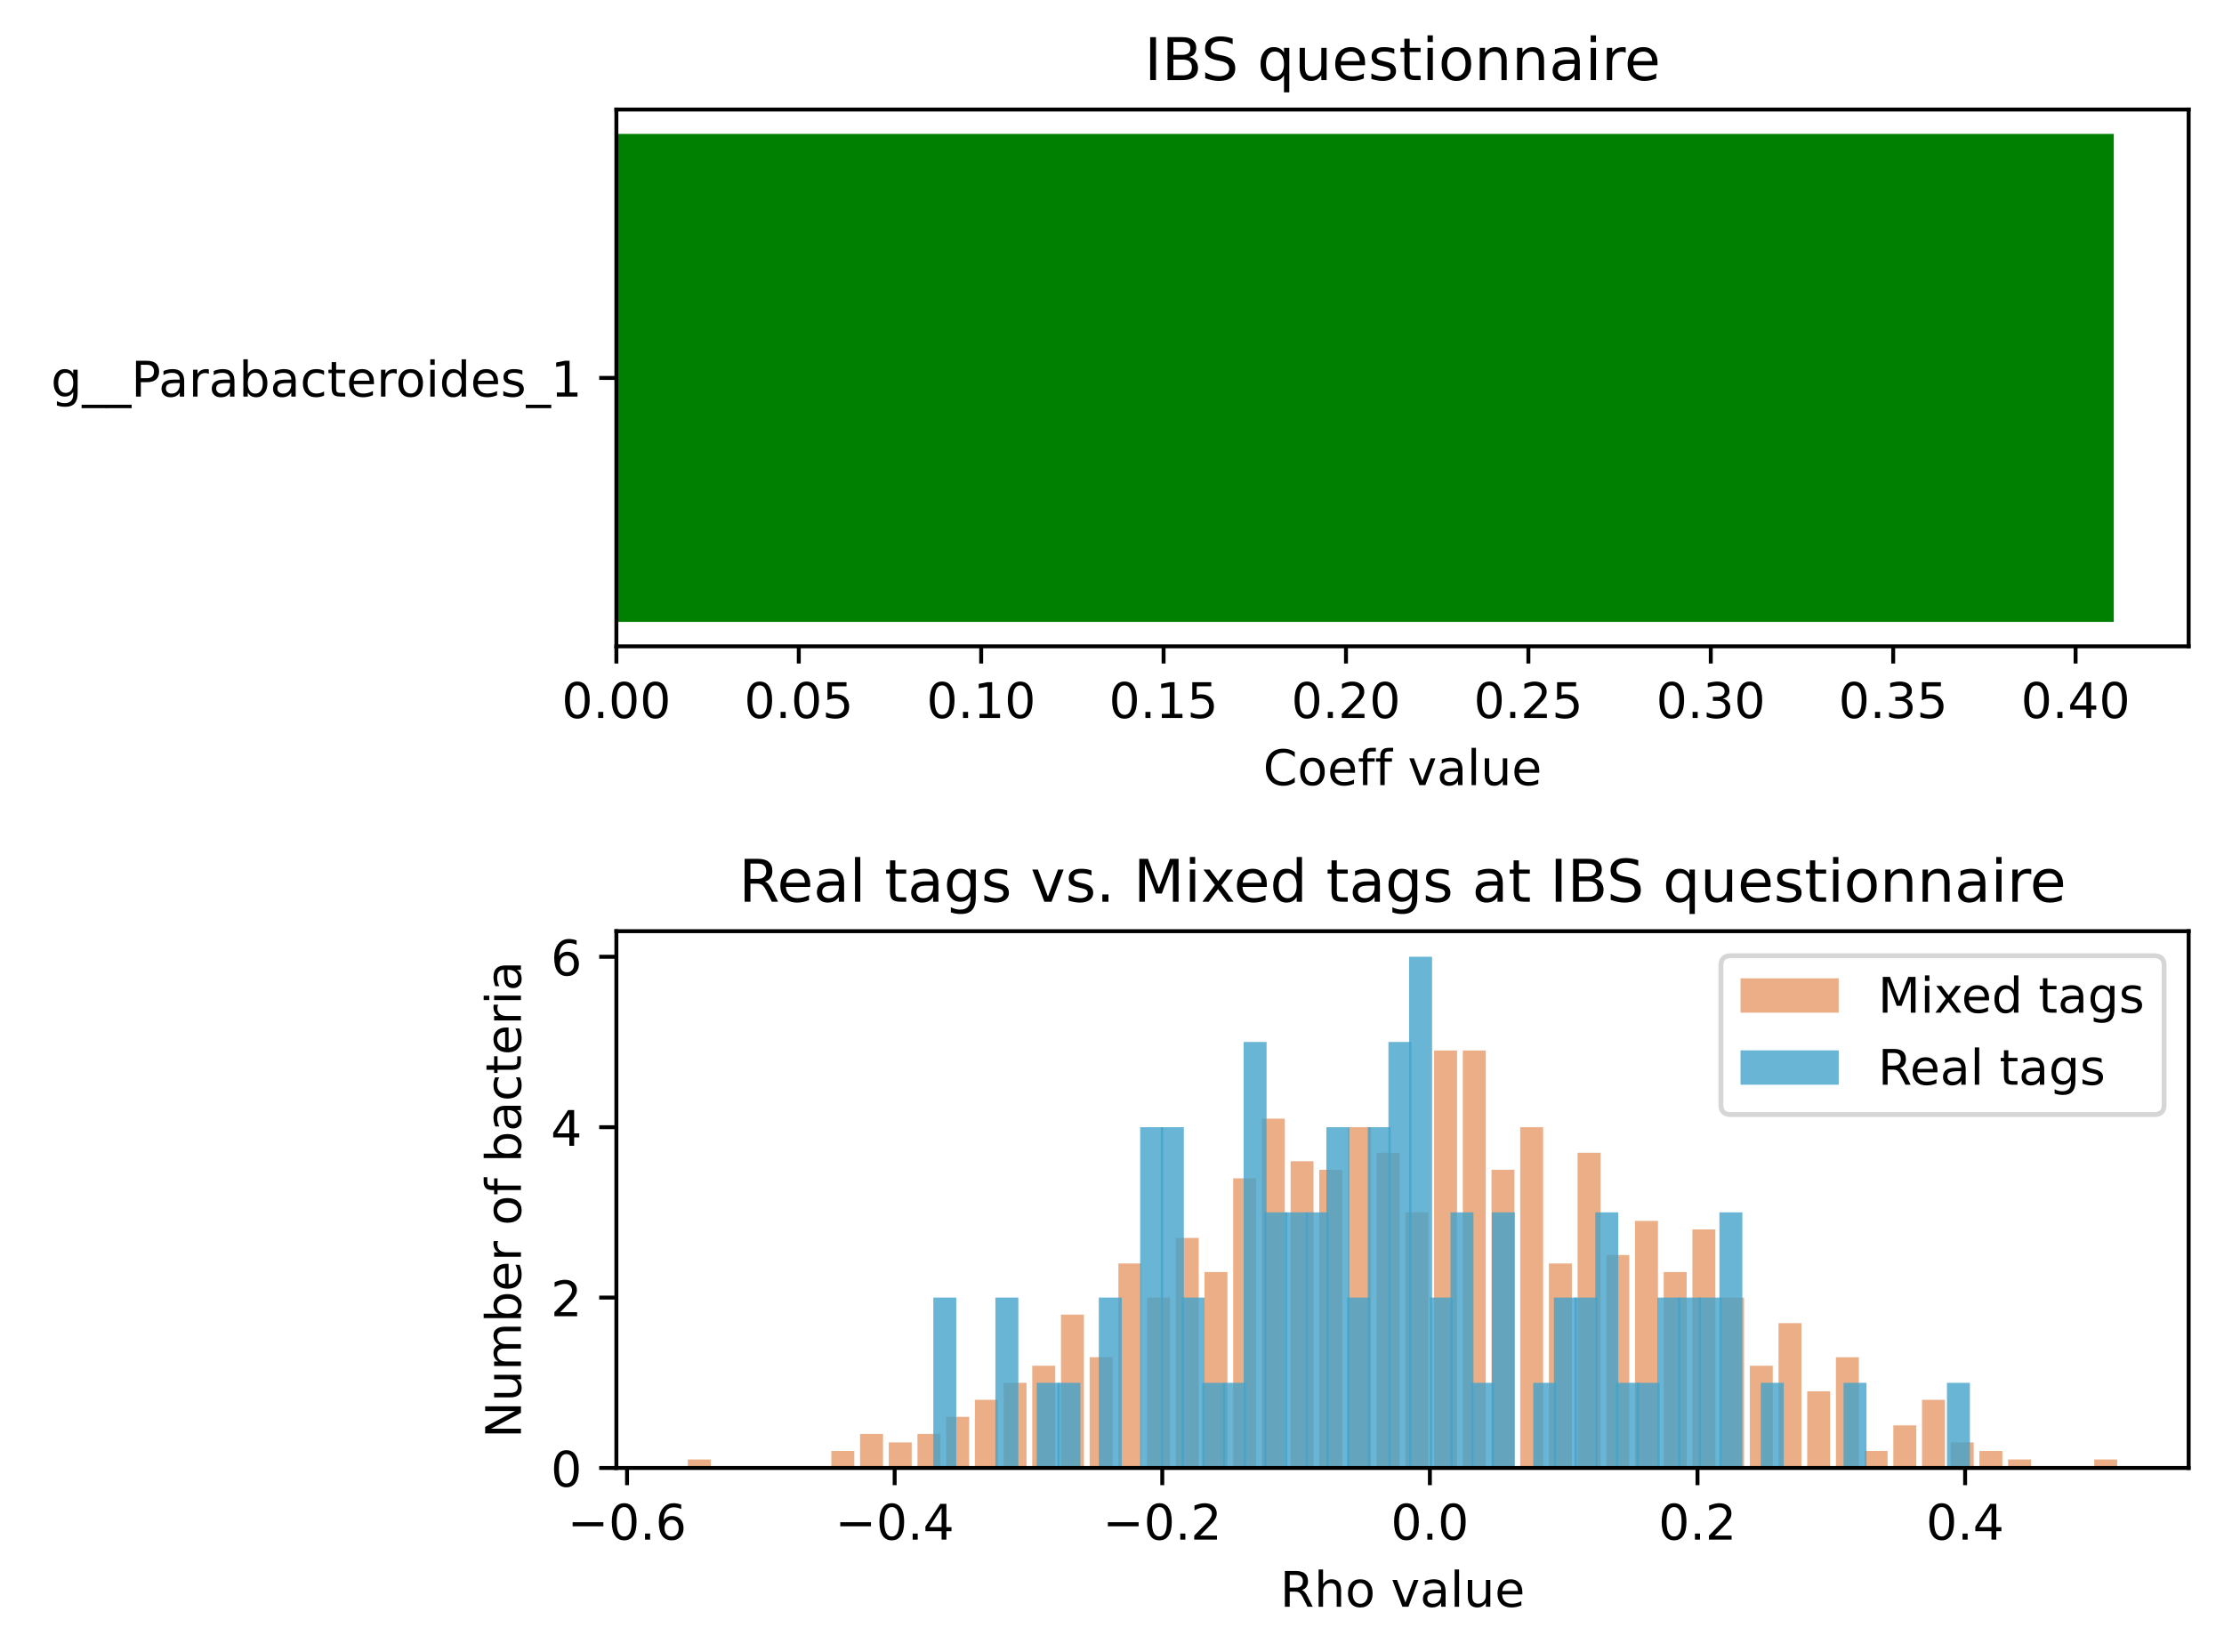 <?xml version="1.0" encoding="utf-8" standalone="no"?>
<!DOCTYPE svg PUBLIC "-//W3C//DTD SVG 1.1//EN"
  "http://www.w3.org/Graphics/SVG/1.1/DTD/svg11.dtd">
<!-- Created with matplotlib (https://matplotlib.org/) -->
<svg height="336.634pt" version="1.1" viewBox="0 0 453.108 336.634" width="453.108pt" xmlns="http://www.w3.org/2000/svg" xmlns:xlink="http://www.w3.org/1999/xlink">
 <defs>
  <style type="text/css">*{stroke-linecap:butt;stroke-linejoin:round;}</style>
 </defs>
 <g id="figure_1">
  <g id="patch_1">
   <path d="M 0 336.634 
L 453.108 336.634 
L 453.108 0 
L 0 0 
z
" style="fill:#ffffff;"/>
  </g>
  <g id="axes_1">
   <g id="patch_2">
    <path d="M 125.578 131.678 
L 445.908 131.678 
L 445.908 22.318 
L 125.578 22.318 
z
" style="fill:#ffffff;"/>
   </g>
   <g id="patch_3">
    <path clip-path="url(#pc8c4d24ba3)" d="M 125.578 126.707 
L 430.654 126.707 
L 430.654 27.289 
L 125.578 27.289 
z
" style="fill:#008000;"/>
   </g>
   <g id="matplotlib.axis_1">
    <g id="xtick_1">
     <g id="line2d_1">
      <defs>
       <path d="M 0 0 
L 0 3.5 
" id="m54bc173e83" style="stroke:#000000;stroke-width:0.8;"/>
      </defs>
      <g>
       <use style="stroke:#000000;stroke-width:0.8;" x="125.578" xlink:href="#m54bc173e83" y="131.678"/>
      </g>
     </g>
     <g id="text_1">
      <!-- 0.00 -->
      <g transform="translate(114.445 146.277)scale(0.1 -0.1)">
       <defs>
        <path d="M 31.781 66.406 
Q 24.172 66.406 20.328 58.906 
Q 16.5 51.422 16.5 36.375 
Q 16.5 21.391 20.328 13.891 
Q 24.172 6.391 31.781 6.391 
Q 39.453 6.391 43.281 13.891 
Q 47.125 21.391 47.125 36.375 
Q 47.125 51.422 43.281 58.906 
Q 39.453 66.406 31.781 66.406 
z
M 31.781 74.219 
Q 44.047 74.219 50.516 64.516 
Q 56.984 54.828 56.984 36.375 
Q 56.984 17.969 50.516 8.266 
Q 44.047 -1.422 31.781 -1.422 
Q 19.531 -1.422 13.062 8.266 
Q 6.594 17.969 6.594 36.375 
Q 6.594 54.828 13.062 64.516 
Q 19.531 74.219 31.781 74.219 
z
" id="DejaVuSans-48"/>
        <path d="M 10.688 12.406 
L 21 12.406 
L 21 0 
L 10.688 0 
z
" id="DejaVuSans-46"/>
       </defs>
       <use xlink:href="#DejaVuSans-48"/>
       <use x="63.623" xlink:href="#DejaVuSans-46"/>
       <use x="95.41" xlink:href="#DejaVuSans-48"/>
       <use x="159.033" xlink:href="#DejaVuSans-48"/>
      </g>
     </g>
    </g>
    <g id="xtick_2">
     <g id="line2d_2">
      <g>
       <use style="stroke:#000000;stroke-width:0.8;" x="162.74" xlink:href="#m54bc173e83" y="131.678"/>
      </g>
     </g>
     <g id="text_2">
      <!-- 0.05 -->
      <g transform="translate(151.607 146.277)scale(0.1 -0.1)">
       <defs>
        <path d="M 10.797 72.906 
L 49.516 72.906 
L 49.516 64.594 
L 19.828 64.594 
L 19.828 46.734 
Q 21.969 47.469 24.109 47.828 
Q 26.266 48.188 28.422 48.188 
Q 40.625 48.188 47.75 41.5 
Q 54.891 34.812 54.891 23.391 
Q 54.891 11.625 47.562 5.094 
Q 40.234 -1.422 26.906 -1.422 
Q 22.312 -1.422 17.547 -0.641 
Q 12.797 0.141 7.719 1.703 
L 7.719 11.625 
Q 12.109 9.234 16.797 8.062 
Q 21.484 6.891 26.703 6.891 
Q 35.156 6.891 40.078 11.328 
Q 45.016 15.766 45.016 23.391 
Q 45.016 31 40.078 35.438 
Q 35.156 39.891 26.703 39.891 
Q 22.75 39.891 18.812 39.016 
Q 14.891 38.141 10.797 36.281 
z
" id="DejaVuSans-53"/>
       </defs>
       <use xlink:href="#DejaVuSans-48"/>
       <use x="63.623" xlink:href="#DejaVuSans-46"/>
       <use x="95.41" xlink:href="#DejaVuSans-48"/>
       <use x="159.033" xlink:href="#DejaVuSans-53"/>
      </g>
     </g>
    </g>
    <g id="xtick_3">
     <g id="line2d_3">
      <g>
       <use style="stroke:#000000;stroke-width:0.8;" x="199.901" xlink:href="#m54bc173e83" y="131.678"/>
      </g>
     </g>
     <g id="text_3">
      <!-- 0.10 -->
      <g transform="translate(188.769 146.277)scale(0.1 -0.1)">
       <defs>
        <path d="M 12.406 8.297 
L 28.516 8.297 
L 28.516 63.922 
L 10.984 60.406 
L 10.984 69.391 
L 28.422 72.906 
L 38.281 72.906 
L 38.281 8.297 
L 54.391 8.297 
L 54.391 0 
L 12.406 0 
z
" id="DejaVuSans-49"/>
       </defs>
       <use xlink:href="#DejaVuSans-48"/>
       <use x="63.623" xlink:href="#DejaVuSans-46"/>
       <use x="95.41" xlink:href="#DejaVuSans-49"/>
       <use x="159.033" xlink:href="#DejaVuSans-48"/>
      </g>
     </g>
    </g>
    <g id="xtick_4">
     <g id="line2d_4">
      <g>
       <use style="stroke:#000000;stroke-width:0.8;" x="237.063" xlink:href="#m54bc173e83" y="131.678"/>
      </g>
     </g>
     <g id="text_4">
      <!-- 0.15 -->
      <g transform="translate(225.93 146.277)scale(0.1 -0.1)">
       <use xlink:href="#DejaVuSans-48"/>
       <use x="63.623" xlink:href="#DejaVuSans-46"/>
       <use x="95.41" xlink:href="#DejaVuSans-49"/>
       <use x="159.033" xlink:href="#DejaVuSans-53"/>
      </g>
     </g>
    </g>
    <g id="xtick_5">
     <g id="line2d_5">
      <g>
       <use style="stroke:#000000;stroke-width:0.8;" x="274.225" xlink:href="#m54bc173e83" y="131.678"/>
      </g>
     </g>
     <g id="text_5">
      <!-- 0.20 -->
      <g transform="translate(263.092 146.277)scale(0.1 -0.1)">
       <defs>
        <path d="M 19.188 8.297 
L 53.609 8.297 
L 53.609 0 
L 7.328 0 
L 7.328 8.297 
Q 12.938 14.109 22.625 23.891 
Q 32.328 33.688 34.812 36.531 
Q 39.547 41.844 41.422 45.531 
Q 43.312 49.219 43.312 52.781 
Q 43.312 58.594 39.234 62.25 
Q 35.156 65.922 28.609 65.922 
Q 23.969 65.922 18.812 64.312 
Q 13.672 62.703 7.812 59.422 
L 7.812 69.391 
Q 13.766 71.781 18.938 73 
Q 24.125 74.219 28.422 74.219 
Q 39.75 74.219 46.484 68.547 
Q 53.219 62.891 53.219 53.422 
Q 53.219 48.922 51.531 44.891 
Q 49.859 40.875 45.406 35.406 
Q 44.188 33.984 37.641 27.219 
Q 31.109 20.453 19.188 8.297 
z
" id="DejaVuSans-50"/>
       </defs>
       <use xlink:href="#DejaVuSans-48"/>
       <use x="63.623" xlink:href="#DejaVuSans-46"/>
       <use x="95.41" xlink:href="#DejaVuSans-50"/>
       <use x="159.033" xlink:href="#DejaVuSans-48"/>
      </g>
     </g>
    </g>
    <g id="xtick_6">
     <g id="line2d_6">
      <g>
       <use style="stroke:#000000;stroke-width:0.8;" x="311.386" xlink:href="#m54bc173e83" y="131.678"/>
      </g>
     </g>
     <g id="text_6">
      <!-- 0.25 -->
      <g transform="translate(300.254 146.277)scale(0.1 -0.1)">
       <use xlink:href="#DejaVuSans-48"/>
       <use x="63.623" xlink:href="#DejaVuSans-46"/>
       <use x="95.41" xlink:href="#DejaVuSans-50"/>
       <use x="159.033" xlink:href="#DejaVuSans-53"/>
      </g>
     </g>
    </g>
    <g id="xtick_7">
     <g id="line2d_7">
      <g>
       <use style="stroke:#000000;stroke-width:0.8;" x="348.548" xlink:href="#m54bc173e83" y="131.678"/>
      </g>
     </g>
     <g id="text_7">
      <!-- 0.30 -->
      <g transform="translate(337.415 146.277)scale(0.1 -0.1)">
       <defs>
        <path d="M 40.578 39.312 
Q 47.656 37.797 51.625 33 
Q 55.609 28.219 55.609 21.188 
Q 55.609 10.406 48.188 4.484 
Q 40.766 -1.422 27.094 -1.422 
Q 22.516 -1.422 17.656 -0.516 
Q 12.797 0.391 7.625 2.203 
L 7.625 11.719 
Q 11.719 9.328 16.594 8.109 
Q 21.484 6.891 26.812 6.891 
Q 36.078 6.891 40.938 10.547 
Q 45.797 14.203 45.797 21.188 
Q 45.797 27.641 41.281 31.266 
Q 36.766 34.906 28.719 34.906 
L 20.219 34.906 
L 20.219 43.016 
L 29.109 43.016 
Q 36.375 43.016 40.234 45.922 
Q 44.094 48.828 44.094 54.297 
Q 44.094 59.906 40.109 62.906 
Q 36.141 65.922 28.719 65.922 
Q 24.656 65.922 20.016 65.031 
Q 15.375 64.156 9.812 62.312 
L 9.812 71.094 
Q 15.438 72.656 20.344 73.438 
Q 25.25 74.219 29.594 74.219 
Q 40.828 74.219 47.359 69.109 
Q 53.906 64.016 53.906 55.328 
Q 53.906 49.266 50.438 45.094 
Q 46.969 40.922 40.578 39.312 
z
" id="DejaVuSans-51"/>
       </defs>
       <use xlink:href="#DejaVuSans-48"/>
       <use x="63.623" xlink:href="#DejaVuSans-46"/>
       <use x="95.41" xlink:href="#DejaVuSans-51"/>
       <use x="159.033" xlink:href="#DejaVuSans-48"/>
      </g>
     </g>
    </g>
    <g id="xtick_8">
     <g id="line2d_8">
      <g>
       <use style="stroke:#000000;stroke-width:0.8;" x="385.71" xlink:href="#m54bc173e83" y="131.678"/>
      </g>
     </g>
     <g id="text_8">
      <!-- 0.35 -->
      <g transform="translate(374.577 146.277)scale(0.1 -0.1)">
       <use xlink:href="#DejaVuSans-48"/>
       <use x="63.623" xlink:href="#DejaVuSans-46"/>
       <use x="95.41" xlink:href="#DejaVuSans-51"/>
       <use x="159.033" xlink:href="#DejaVuSans-53"/>
      </g>
     </g>
    </g>
    <g id="xtick_9">
     <g id="line2d_9">
      <g>
       <use style="stroke:#000000;stroke-width:0.8;" x="422.871" xlink:href="#m54bc173e83" y="131.678"/>
      </g>
     </g>
     <g id="text_9">
      <!-- 0.40 -->
      <g transform="translate(411.738 146.277)scale(0.1 -0.1)">
       <defs>
        <path d="M 37.797 64.312 
L 12.891 25.391 
L 37.797 25.391 
z
M 35.203 72.906 
L 47.609 72.906 
L 47.609 25.391 
L 58.016 25.391 
L 58.016 17.188 
L 47.609 17.188 
L 47.609 0 
L 37.797 0 
L 37.797 17.188 
L 4.891 17.188 
L 4.891 26.703 
z
" id="DejaVuSans-52"/>
       </defs>
       <use xlink:href="#DejaVuSans-48"/>
       <use x="63.623" xlink:href="#DejaVuSans-46"/>
       <use x="95.41" xlink:href="#DejaVuSans-52"/>
       <use x="159.033" xlink:href="#DejaVuSans-48"/>
      </g>
     </g>
    </g>
    <g id="text_10">
     <!-- Coeff value -->
     <g transform="translate(257.349 159.955)scale(0.1 -0.1)">
      <defs>
       <path d="M 64.406 67.281 
L 64.406 56.891 
Q 59.422 61.531 53.781 63.812 
Q 48.141 66.109 41.797 66.109 
Q 29.297 66.109 22.656 58.469 
Q 16.016 50.828 16.016 36.375 
Q 16.016 21.969 22.656 14.328 
Q 29.297 6.688 41.797 6.688 
Q 48.141 6.688 53.781 8.984 
Q 59.422 11.281 64.406 15.922 
L 64.406 5.609 
Q 59.234 2.094 53.438 0.328 
Q 47.656 -1.422 41.219 -1.422 
Q 24.656 -1.422 15.125 8.703 
Q 5.609 18.844 5.609 36.375 
Q 5.609 53.953 15.125 64.078 
Q 24.656 74.219 41.219 74.219 
Q 47.75 74.219 53.531 72.484 
Q 59.328 70.75 64.406 67.281 
z
" id="DejaVuSans-67"/>
       <path d="M 30.609 48.391 
Q 23.391 48.391 19.188 42.75 
Q 14.984 37.109 14.984 27.297 
Q 14.984 17.484 19.156 11.844 
Q 23.344 6.203 30.609 6.203 
Q 37.797 6.203 41.984 11.859 
Q 46.188 17.531 46.188 27.297 
Q 46.188 37.016 41.984 42.703 
Q 37.797 48.391 30.609 48.391 
z
M 30.609 56 
Q 42.328 56 49.016 48.375 
Q 55.719 40.766 55.719 27.297 
Q 55.719 13.875 49.016 6.219 
Q 42.328 -1.422 30.609 -1.422 
Q 18.844 -1.422 12.172 6.219 
Q 5.516 13.875 5.516 27.297 
Q 5.516 40.766 12.172 48.375 
Q 18.844 56 30.609 56 
z
" id="DejaVuSans-111"/>
       <path d="M 56.203 29.594 
L 56.203 25.203 
L 14.891 25.203 
Q 15.484 15.922 20.484 11.062 
Q 25.484 6.203 34.422 6.203 
Q 39.594 6.203 44.453 7.469 
Q 49.312 8.734 54.109 11.281 
L 54.109 2.781 
Q 49.266 0.734 44.188 -0.344 
Q 39.109 -1.422 33.891 -1.422 
Q 20.797 -1.422 13.156 6.188 
Q 5.516 13.812 5.516 26.812 
Q 5.516 40.234 12.766 48.109 
Q 20.016 56 32.328 56 
Q 43.359 56 49.781 48.891 
Q 56.203 41.797 56.203 29.594 
z
M 47.219 32.234 
Q 47.125 39.594 43.094 43.984 
Q 39.062 48.391 32.422 48.391 
Q 24.906 48.391 20.391 44.141 
Q 15.875 39.891 15.188 32.172 
z
" id="DejaVuSans-101"/>
       <path d="M 37.109 75.984 
L 37.109 68.5 
L 28.516 68.5 
Q 23.688 68.5 21.797 66.547 
Q 19.922 64.594 19.922 59.516 
L 19.922 54.688 
L 34.719 54.688 
L 34.719 47.703 
L 19.922 47.703 
L 19.922 0 
L 10.891 0 
L 10.891 47.703 
L 2.297 47.703 
L 2.297 54.688 
L 10.891 54.688 
L 10.891 58.5 
Q 10.891 67.625 15.141 71.797 
Q 19.391 75.984 28.609 75.984 
z
" id="DejaVuSans-102"/>
       <path id="DejaVuSans-32"/>
       <path d="M 2.984 54.688 
L 12.5 54.688 
L 29.594 8.797 
L 46.688 54.688 
L 56.203 54.688 
L 35.688 0 
L 23.484 0 
z
" id="DejaVuSans-118"/>
       <path d="M 34.281 27.484 
Q 23.391 27.484 19.188 25 
Q 14.984 22.516 14.984 16.5 
Q 14.984 11.719 18.141 8.906 
Q 21.297 6.109 26.703 6.109 
Q 34.188 6.109 38.703 11.406 
Q 43.219 16.703 43.219 25.484 
L 43.219 27.484 
z
M 52.203 31.203 
L 52.203 0 
L 43.219 0 
L 43.219 8.297 
Q 40.141 3.328 35.547 0.953 
Q 30.953 -1.422 24.312 -1.422 
Q 15.922 -1.422 10.953 3.297 
Q 6 8.016 6 15.922 
Q 6 25.141 12.172 29.828 
Q 18.359 34.516 30.609 34.516 
L 43.219 34.516 
L 43.219 35.406 
Q 43.219 41.609 39.141 45 
Q 35.062 48.391 27.688 48.391 
Q 23 48.391 18.547 47.266 
Q 14.109 46.141 10.016 43.891 
L 10.016 52.203 
Q 14.938 54.109 19.578 55.047 
Q 24.219 56 28.609 56 
Q 40.484 56 46.344 49.844 
Q 52.203 43.703 52.203 31.203 
z
" id="DejaVuSans-97"/>
       <path d="M 9.422 75.984 
L 18.406 75.984 
L 18.406 0 
L 9.422 0 
z
" id="DejaVuSans-108"/>
       <path d="M 8.5 21.578 
L 8.5 54.688 
L 17.484 54.688 
L 17.484 21.922 
Q 17.484 14.156 20.5 10.266 
Q 23.531 6.391 29.594 6.391 
Q 36.859 6.391 41.078 11.031 
Q 45.312 15.672 45.312 23.688 
L 45.312 54.688 
L 54.297 54.688 
L 54.297 0 
L 45.312 0 
L 45.312 8.406 
Q 42.047 3.422 37.719 1 
Q 33.406 -1.422 27.688 -1.422 
Q 18.266 -1.422 13.375 4.438 
Q 8.5 10.297 8.5 21.578 
z
M 31.109 56 
z
" id="DejaVuSans-117"/>
      </defs>
      <use xlink:href="#DejaVuSans-67"/>
      <use x="69.824" xlink:href="#DejaVuSans-111"/>
      <use x="131.006" xlink:href="#DejaVuSans-101"/>
      <use x="192.529" xlink:href="#DejaVuSans-102"/>
      <use x="227.734" xlink:href="#DejaVuSans-102"/>
      <use x="262.939" xlink:href="#DejaVuSans-32"/>
      <use x="294.727" xlink:href="#DejaVuSans-118"/>
      <use x="353.906" xlink:href="#DejaVuSans-97"/>
      <use x="415.186" xlink:href="#DejaVuSans-108"/>
      <use x="442.969" xlink:href="#DejaVuSans-117"/>
      <use x="506.348" xlink:href="#DejaVuSans-101"/>
     </g>
    </g>
   </g>
   <g id="matplotlib.axis_2">
    <g id="ytick_1">
     <g id="line2d_10">
      <defs>
       <path d="M 0 0 
L -3.5 0 
" id="mc853ebf1a9" style="stroke:#000000;stroke-width:0.8;"/>
      </defs>
      <g>
       <use style="stroke:#000000;stroke-width:0.8;" x="125.578" xlink:href="#mc853ebf1a9" y="76.998"/>
      </g>
     </g>
     <g id="text_11">
      <!--  g__Parabacteroides_1 -->
      <g transform="translate(7.2 80.797)scale(0.1 -0.1)">
       <defs>
        <path d="M 45.406 27.984 
Q 45.406 37.75 41.375 43.109 
Q 37.359 48.484 30.078 48.484 
Q 22.859 48.484 18.828 43.109 
Q 14.797 37.75 14.797 27.984 
Q 14.797 18.266 18.828 12.891 
Q 22.859 7.516 30.078 7.516 
Q 37.359 7.516 41.375 12.891 
Q 45.406 18.266 45.406 27.984 
z
M 54.391 6.781 
Q 54.391 -7.172 48.188 -13.984 
Q 42 -20.797 29.203 -20.797 
Q 24.469 -20.797 20.266 -20.094 
Q 16.062 -19.391 12.109 -17.922 
L 12.109 -9.188 
Q 16.062 -11.328 19.922 -12.344 
Q 23.781 -13.375 27.781 -13.375 
Q 36.625 -13.375 41.016 -8.766 
Q 45.406 -4.156 45.406 5.172 
L 45.406 9.625 
Q 42.625 4.781 38.281 2.391 
Q 33.938 0 27.875 0 
Q 17.828 0 11.672 7.656 
Q 5.516 15.328 5.516 27.984 
Q 5.516 40.672 11.672 48.328 
Q 17.828 56 27.875 56 
Q 33.938 56 38.281 53.609 
Q 42.625 51.219 45.406 46.391 
L 45.406 54.688 
L 54.391 54.688 
z
" id="DejaVuSans-103"/>
        <path d="M 50.984 -16.609 
L 50.984 -23.578 
L -0.984 -23.578 
L -0.984 -16.609 
z
" id="DejaVuSans-95"/>
        <path d="M 19.672 64.797 
L 19.672 37.406 
L 32.078 37.406 
Q 38.969 37.406 42.719 40.969 
Q 46.484 44.531 46.484 51.125 
Q 46.484 57.672 42.719 61.234 
Q 38.969 64.797 32.078 64.797 
z
M 9.812 72.906 
L 32.078 72.906 
Q 44.344 72.906 50.609 67.359 
Q 56.891 61.812 56.891 51.125 
Q 56.891 40.328 50.609 34.812 
Q 44.344 29.297 32.078 29.297 
L 19.672 29.297 
L 19.672 0 
L 9.812 0 
z
" id="DejaVuSans-80"/>
        <path d="M 41.109 46.297 
Q 39.594 47.172 37.812 47.578 
Q 36.031 48 33.891 48 
Q 26.266 48 22.188 43.047 
Q 18.109 38.094 18.109 28.812 
L 18.109 0 
L 9.078 0 
L 9.078 54.688 
L 18.109 54.688 
L 18.109 46.188 
Q 20.953 51.172 25.484 53.578 
Q 30.031 56 36.531 56 
Q 37.453 56 38.578 55.875 
Q 39.703 55.766 41.062 55.516 
z
" id="DejaVuSans-114"/>
        <path d="M 48.688 27.297 
Q 48.688 37.203 44.609 42.844 
Q 40.531 48.484 33.406 48.484 
Q 26.266 48.484 22.188 42.844 
Q 18.109 37.203 18.109 27.297 
Q 18.109 17.391 22.188 11.75 
Q 26.266 6.109 33.406 6.109 
Q 40.531 6.109 44.609 11.75 
Q 48.688 17.391 48.688 27.297 
z
M 18.109 46.391 
Q 20.953 51.266 25.266 53.625 
Q 29.594 56 35.594 56 
Q 45.562 56 51.781 48.094 
Q 58.016 40.188 58.016 27.297 
Q 58.016 14.406 51.781 6.484 
Q 45.562 -1.422 35.594 -1.422 
Q 29.594 -1.422 25.266 0.953 
Q 20.953 3.328 18.109 8.203 
L 18.109 0 
L 9.078 0 
L 9.078 75.984 
L 18.109 75.984 
z
" id="DejaVuSans-98"/>
        <path d="M 48.781 52.594 
L 48.781 44.188 
Q 44.969 46.297 41.141 47.344 
Q 37.312 48.391 33.406 48.391 
Q 24.656 48.391 19.812 42.844 
Q 14.984 37.312 14.984 27.297 
Q 14.984 17.281 19.812 11.734 
Q 24.656 6.203 33.406 6.203 
Q 37.312 6.203 41.141 7.25 
Q 44.969 8.297 48.781 10.406 
L 48.781 2.094 
Q 45.016 0.344 40.984 -0.531 
Q 36.969 -1.422 32.422 -1.422 
Q 20.062 -1.422 12.781 6.344 
Q 5.516 14.109 5.516 27.297 
Q 5.516 40.672 12.859 48.328 
Q 20.219 56 33.016 56 
Q 37.156 56 41.109 55.141 
Q 45.062 54.297 48.781 52.594 
z
" id="DejaVuSans-99"/>
        <path d="M 18.312 70.219 
L 18.312 54.688 
L 36.812 54.688 
L 36.812 47.703 
L 18.312 47.703 
L 18.312 18.016 
Q 18.312 11.328 20.141 9.422 
Q 21.969 7.516 27.594 7.516 
L 36.812 7.516 
L 36.812 0 
L 27.594 0 
Q 17.188 0 13.234 3.875 
Q 9.281 7.766 9.281 18.016 
L 9.281 47.703 
L 2.688 47.703 
L 2.688 54.688 
L 9.281 54.688 
L 9.281 70.219 
z
" id="DejaVuSans-116"/>
        <path d="M 9.422 54.688 
L 18.406 54.688 
L 18.406 0 
L 9.422 0 
z
M 9.422 75.984 
L 18.406 75.984 
L 18.406 64.594 
L 9.422 64.594 
z
" id="DejaVuSans-105"/>
        <path d="M 45.406 46.391 
L 45.406 75.984 
L 54.391 75.984 
L 54.391 0 
L 45.406 0 
L 45.406 8.203 
Q 42.578 3.328 38.25 0.953 
Q 33.938 -1.422 27.875 -1.422 
Q 17.969 -1.422 11.734 6.484 
Q 5.516 14.406 5.516 27.297 
Q 5.516 40.188 11.734 48.094 
Q 17.969 56 27.875 56 
Q 33.938 56 38.25 53.625 
Q 42.578 51.266 45.406 46.391 
z
M 14.797 27.297 
Q 14.797 17.391 18.875 11.75 
Q 22.953 6.109 30.078 6.109 
Q 37.203 6.109 41.297 11.75 
Q 45.406 17.391 45.406 27.297 
Q 45.406 37.203 41.297 42.844 
Q 37.203 48.484 30.078 48.484 
Q 22.953 48.484 18.875 42.844 
Q 14.797 37.203 14.797 27.297 
z
" id="DejaVuSans-100"/>
        <path d="M 44.281 53.078 
L 44.281 44.578 
Q 40.484 46.531 36.375 47.5 
Q 32.281 48.484 27.875 48.484 
Q 21.188 48.484 17.844 46.438 
Q 14.5 44.391 14.5 40.281 
Q 14.5 37.156 16.891 35.375 
Q 19.281 33.594 26.516 31.984 
L 29.594 31.297 
Q 39.156 29.25 43.188 25.516 
Q 47.219 21.781 47.219 15.094 
Q 47.219 7.469 41.188 3.016 
Q 35.156 -1.422 24.609 -1.422 
Q 20.219 -1.422 15.453 -0.562 
Q 10.688 0.297 5.422 2 
L 5.422 11.281 
Q 10.406 8.688 15.234 7.391 
Q 20.062 6.109 24.812 6.109 
Q 31.156 6.109 34.562 8.281 
Q 37.984 10.453 37.984 14.406 
Q 37.984 18.062 35.516 20.016 
Q 33.062 21.969 24.703 23.781 
L 21.578 24.516 
Q 13.234 26.266 9.516 29.906 
Q 5.812 33.547 5.812 39.891 
Q 5.812 47.609 11.281 51.797 
Q 16.75 56 26.812 56 
Q 31.781 56 36.172 55.266 
Q 40.578 54.547 44.281 53.078 
z
" id="DejaVuSans-115"/>
       </defs>
       <use xlink:href="#DejaVuSans-32"/>
       <use x="31.787" xlink:href="#DejaVuSans-103"/>
       <use x="95.264" xlink:href="#DejaVuSans-95"/>
       <use x="145.264" xlink:href="#DejaVuSans-95"/>
       <use x="195.264" xlink:href="#DejaVuSans-80"/>
       <use x="251.066" xlink:href="#DejaVuSans-97"/>
       <use x="312.346" xlink:href="#DejaVuSans-114"/>
       <use x="353.459" xlink:href="#DejaVuSans-97"/>
       <use x="414.738" xlink:href="#DejaVuSans-98"/>
       <use x="478.215" xlink:href="#DejaVuSans-97"/>
       <use x="539.494" xlink:href="#DejaVuSans-99"/>
       <use x="594.475" xlink:href="#DejaVuSans-116"/>
       <use x="633.684" xlink:href="#DejaVuSans-101"/>
       <use x="695.207" xlink:href="#DejaVuSans-114"/>
       <use x="734.07" xlink:href="#DejaVuSans-111"/>
       <use x="795.252" xlink:href="#DejaVuSans-105"/>
       <use x="823.035" xlink:href="#DejaVuSans-100"/>
       <use x="886.512" xlink:href="#DejaVuSans-101"/>
       <use x="948.035" xlink:href="#DejaVuSans-115"/>
       <use x="1000.135" xlink:href="#DejaVuSans-95"/>
       <use x="1050.135" xlink:href="#DejaVuSans-49"/>
      </g>
     </g>
    </g>
   </g>
   <g id="patch_4">
    <path d="M 125.578 131.678 
L 125.578 22.318 
" style="fill:none;stroke:#000000;stroke-linecap:square;stroke-linejoin:miter;stroke-width:0.8;"/>
   </g>
   <g id="patch_5">
    <path d="M 445.908 131.678 
L 445.908 22.318 
" style="fill:none;stroke:#000000;stroke-linecap:square;stroke-linejoin:miter;stroke-width:0.8;"/>
   </g>
   <g id="patch_6">
    <path d="M 125.578 131.678 
L 445.908 131.678 
" style="fill:none;stroke:#000000;stroke-linecap:square;stroke-linejoin:miter;stroke-width:0.8;"/>
   </g>
   <g id="patch_7">
    <path d="M 125.578 22.318 
L 445.908 22.318 
" style="fill:none;stroke:#000000;stroke-linecap:square;stroke-linejoin:miter;stroke-width:0.8;"/>
   </g>
   <g id="text_12">
    <!-- IBS questionnaire -->
    <g transform="translate(233.154 16.318)scale(0.12 -0.12)">
     <defs>
      <path d="M 9.812 72.906 
L 19.672 72.906 
L 19.672 0 
L 9.812 0 
z
" id="DejaVuSans-73"/>
      <path d="M 19.672 34.812 
L 19.672 8.109 
L 35.5 8.109 
Q 43.453 8.109 47.281 11.406 
Q 51.125 14.703 51.125 21.484 
Q 51.125 28.328 47.281 31.562 
Q 43.453 34.812 35.5 34.812 
z
M 19.672 64.797 
L 19.672 42.828 
L 34.281 42.828 
Q 41.5 42.828 45.031 45.531 
Q 48.578 48.25 48.578 53.812 
Q 48.578 59.328 45.031 62.062 
Q 41.5 64.797 34.281 64.797 
z
M 9.812 72.906 
L 35.016 72.906 
Q 46.297 72.906 52.391 68.219 
Q 58.5 63.531 58.5 54.891 
Q 58.5 48.188 55.375 44.234 
Q 52.25 40.281 46.188 39.312 
Q 53.469 37.75 57.5 32.781 
Q 61.531 27.828 61.531 20.406 
Q 61.531 10.641 54.891 5.312 
Q 48.25 0 35.984 0 
L 9.812 0 
z
" id="DejaVuSans-66"/>
      <path d="M 53.516 70.516 
L 53.516 60.891 
Q 47.906 63.578 42.922 64.891 
Q 37.938 66.219 33.297 66.219 
Q 25.25 66.219 20.875 63.094 
Q 16.5 59.969 16.5 54.203 
Q 16.5 49.359 19.406 46.891 
Q 22.312 44.438 30.422 42.922 
L 36.375 41.703 
Q 47.406 39.594 52.656 34.297 
Q 57.906 29 57.906 20.125 
Q 57.906 9.516 50.797 4.047 
Q 43.703 -1.422 29.984 -1.422 
Q 24.812 -1.422 18.969 -0.25 
Q 13.141 0.922 6.891 3.219 
L 6.891 13.375 
Q 12.891 10.016 18.656 8.297 
Q 24.422 6.594 29.984 6.594 
Q 38.422 6.594 43.016 9.906 
Q 47.609 13.234 47.609 19.391 
Q 47.609 24.75 44.312 27.781 
Q 41.016 30.812 33.5 32.328 
L 27.484 33.5 
Q 16.453 35.688 11.516 40.375 
Q 6.594 45.062 6.594 53.422 
Q 6.594 63.094 13.406 68.656 
Q 20.219 74.219 32.172 74.219 
Q 37.312 74.219 42.625 73.281 
Q 47.953 72.359 53.516 70.516 
z
" id="DejaVuSans-83"/>
      <path d="M 14.797 27.297 
Q 14.797 17.391 18.875 11.75 
Q 22.953 6.109 30.078 6.109 
Q 37.203 6.109 41.297 11.75 
Q 45.406 17.391 45.406 27.297 
Q 45.406 37.203 41.297 42.844 
Q 37.203 48.484 30.078 48.484 
Q 22.953 48.484 18.875 42.844 
Q 14.797 37.203 14.797 27.297 
z
M 45.406 8.203 
Q 42.578 3.328 38.25 0.953 
Q 33.938 -1.422 27.875 -1.422 
Q 17.969 -1.422 11.734 6.484 
Q 5.516 14.406 5.516 27.297 
Q 5.516 40.188 11.734 48.094 
Q 17.969 56 27.875 56 
Q 33.938 56 38.25 53.625 
Q 42.578 51.266 45.406 46.391 
L 45.406 54.688 
L 54.391 54.688 
L 54.391 -20.797 
L 45.406 -20.797 
z
" id="DejaVuSans-113"/>
      <path d="M 54.891 33.016 
L 54.891 0 
L 45.906 0 
L 45.906 32.719 
Q 45.906 40.484 42.875 44.328 
Q 39.844 48.188 33.797 48.188 
Q 26.516 48.188 22.312 43.547 
Q 18.109 38.922 18.109 30.906 
L 18.109 0 
L 9.078 0 
L 9.078 54.688 
L 18.109 54.688 
L 18.109 46.188 
Q 21.344 51.125 25.703 53.562 
Q 30.078 56 35.797 56 
Q 45.219 56 50.047 50.172 
Q 54.891 44.344 54.891 33.016 
z
" id="DejaVuSans-110"/>
     </defs>
     <use xlink:href="#DejaVuSans-73"/>
     <use x="29.492" xlink:href="#DejaVuSans-66"/>
     <use x="96.346" xlink:href="#DejaVuSans-83"/>
     <use x="159.822" xlink:href="#DejaVuSans-32"/>
     <use x="191.609" xlink:href="#DejaVuSans-113"/>
     <use x="255.086" xlink:href="#DejaVuSans-117"/>
     <use x="318.465" xlink:href="#DejaVuSans-101"/>
     <use x="379.988" xlink:href="#DejaVuSans-115"/>
     <use x="432.088" xlink:href="#DejaVuSans-116"/>
     <use x="471.297" xlink:href="#DejaVuSans-105"/>
     <use x="499.08" xlink:href="#DejaVuSans-111"/>
     <use x="560.262" xlink:href="#DejaVuSans-110"/>
     <use x="623.641" xlink:href="#DejaVuSans-110"/>
     <use x="687.02" xlink:href="#DejaVuSans-97"/>
     <use x="748.299" xlink:href="#DejaVuSans-105"/>
     <use x="776.082" xlink:href="#DejaVuSans-114"/>
     <use x="814.945" xlink:href="#DejaVuSans-101"/>
    </g>
   </g>
  </g>
  <g id="axes_2">
   <g id="patch_8">
    <path d="M 125.578 299.078 
L 445.908 299.078 
L 445.908 189.718 
L 125.578 189.718 
z
" style="fill:#ffffff;"/>
   </g>
   <g id="patch_9">
    <path clip-path="url(#pfa01ab902c)" d="M 140.139 299.078 
L 144.817 299.078 
L 144.817 297.342 
L 140.139 297.342 
z
" style="fill:#d95f0e;opacity:0.5;"/>
   </g>
   <g id="patch_10">
    <path clip-path="url(#pfa01ab902c)" d="M 145.986 299.078 
L 150.664 299.078 
L 150.664 299.078 
L 145.986 299.078 
z
" style="fill:#d95f0e;opacity:0.5;"/>
   </g>
   <g id="patch_11">
    <path clip-path="url(#pfa01ab902c)" d="M 151.834 299.078 
L 156.512 299.078 
L 156.512 299.078 
L 151.834 299.078 
z
" style="fill:#d95f0e;opacity:0.5;"/>
   </g>
   <g id="patch_12">
    <path clip-path="url(#pfa01ab902c)" d="M 157.681 299.078 
L 162.359 299.078 
L 162.359 299.078 
L 157.681 299.078 
z
" style="fill:#d95f0e;opacity:0.5;"/>
   </g>
   <g id="patch_13">
    <path clip-path="url(#pfa01ab902c)" d="M 163.529 299.078 
L 168.207 299.078 
L 168.207 299.078 
L 163.529 299.078 
z
" style="fill:#d95f0e;opacity:0.5;"/>
   </g>
   <g id="patch_14">
    <path clip-path="url(#pfa01ab902c)" d="M 169.376 299.078 
L 174.054 299.078 
L 174.054 295.606 
L 169.376 295.606 
z
" style="fill:#d95f0e;opacity:0.5;"/>
   </g>
   <g id="patch_15">
    <path clip-path="url(#pfa01ab902c)" d="M 175.224 299.078 
L 179.902 299.078 
L 179.902 292.135 
L 175.224 292.135 
z
" style="fill:#d95f0e;opacity:0.5;"/>
   </g>
   <g id="patch_16">
    <path clip-path="url(#pfa01ab902c)" d="M 181.072 299.078 
L 185.75 299.078 
L 185.75 293.871 
L 181.072 293.871 
z
" style="fill:#d95f0e;opacity:0.5;"/>
   </g>
   <g id="patch_17">
    <path clip-path="url(#pfa01ab902c)" d="M 186.919 299.078 
L 191.597 299.078 
L 191.597 292.135 
L 186.919 292.135 
z
" style="fill:#d95f0e;opacity:0.5;"/>
   </g>
   <g id="patch_18">
    <path clip-path="url(#pfa01ab902c)" d="M 192.767 299.078 
L 197.445 299.078 
L 197.445 288.663 
L 192.767 288.663 
z
" style="fill:#d95f0e;opacity:0.5;"/>
   </g>
   <g id="patch_19">
    <path clip-path="url(#pfa01ab902c)" d="M 198.614 299.078 
L 203.292 299.078 
L 203.292 285.191 
L 198.614 285.191 
z
" style="fill:#d95f0e;opacity:0.5;"/>
   </g>
   <g id="patch_20">
    <path clip-path="url(#pfa01ab902c)" d="M 204.462 299.078 
L 209.14 299.078 
L 209.14 281.719 
L 204.462 281.719 
z
" style="fill:#d95f0e;opacity:0.5;"/>
   </g>
   <g id="patch_21">
    <path clip-path="url(#pfa01ab902c)" d="M 210.309 299.078 
L 214.988 299.078 
L 214.988 278.248 
L 210.309 278.248 
z
" style="fill:#d95f0e;opacity:0.5;"/>
   </g>
   <g id="patch_22">
    <path clip-path="url(#pfa01ab902c)" d="M 216.157 299.078 
L 220.835 299.078 
L 220.835 267.832 
L 216.157 267.832 
z
" style="fill:#d95f0e;opacity:0.5;"/>
   </g>
   <g id="patch_23">
    <path clip-path="url(#pfa01ab902c)" d="M 222.005 299.078 
L 226.683 299.078 
L 226.683 276.512 
L 222.005 276.512 
z
" style="fill:#d95f0e;opacity:0.5;"/>
   </g>
   <g id="patch_24">
    <path clip-path="url(#pfa01ab902c)" d="M 227.852 299.078 
L 232.53 299.078 
L 232.53 257.417 
L 227.852 257.417 
z
" style="fill:#d95f0e;opacity:0.5;"/>
   </g>
   <g id="patch_25">
    <path clip-path="url(#pfa01ab902c)" d="M 233.7 299.078 
L 238.378 299.078 
L 238.378 264.361 
L 233.7 264.361 
z
" style="fill:#d95f0e;opacity:0.5;"/>
   </g>
   <g id="patch_26">
    <path clip-path="url(#pfa01ab902c)" d="M 239.547 299.078 
L 244.225 299.078 
L 244.225 252.21 
L 239.547 252.21 
z
" style="fill:#d95f0e;opacity:0.5;"/>
   </g>
   <g id="patch_27">
    <path clip-path="url(#pfa01ab902c)" d="M 245.395 299.078 
L 250.073 299.078 
L 250.073 259.153 
L 245.395 259.153 
z
" style="fill:#d95f0e;opacity:0.5;"/>
   </g>
   <g id="patch_28">
    <path clip-path="url(#pfa01ab902c)" d="M 251.242 299.078 
L 255.921 299.078 
L 255.921 240.058 
L 251.242 240.058 
z
" style="fill:#d95f0e;opacity:0.5;"/>
   </g>
   <g id="patch_29">
    <path clip-path="url(#pfa01ab902c)" d="M 257.09 299.078 
L 261.768 299.078 
L 261.768 227.907 
L 257.09 227.907 
z
" style="fill:#d95f0e;opacity:0.5;"/>
   </g>
   <g id="patch_30">
    <path clip-path="url(#pfa01ab902c)" d="M 262.938 299.078 
L 267.616 299.078 
L 267.616 236.587 
L 262.938 236.587 
z
" style="fill:#d95f0e;opacity:0.5;"/>
   </g>
   <g id="patch_31">
    <path clip-path="url(#pfa01ab902c)" d="M 268.785 299.078 
L 273.463 299.078 
L 273.463 238.323 
L 268.785 238.323 
z
" style="fill:#d95f0e;opacity:0.5;"/>
   </g>
   <g id="patch_32">
    <path clip-path="url(#pfa01ab902c)" d="M 274.633 299.078 
L 279.311 299.078 
L 279.311 229.643 
L 274.633 229.643 
z
" style="fill:#d95f0e;opacity:0.5;"/>
   </g>
   <g id="patch_33">
    <path clip-path="url(#pfa01ab902c)" d="M 280.48 299.078 
L 285.158 299.078 
L 285.158 234.851 
L 280.48 234.851 
z
" style="fill:#d95f0e;opacity:0.5;"/>
   </g>
   <g id="patch_34">
    <path clip-path="url(#pfa01ab902c)" d="M 286.328 299.078 
L 291.006 299.078 
L 291.006 247.002 
L 286.328 247.002 
z
" style="fill:#d95f0e;opacity:0.5;"/>
   </g>
   <g id="patch_35">
    <path clip-path="url(#pfa01ab902c)" d="M 292.175 299.078 
L 296.854 299.078 
L 296.854 214.02 
L 292.175 214.02 
z
" style="fill:#d95f0e;opacity:0.5;"/>
   </g>
   <g id="patch_36">
    <path clip-path="url(#pfa01ab902c)" d="M 298.023 299.078 
L 302.701 299.078 
L 302.701 214.02 
L 298.023 214.02 
z
" style="fill:#d95f0e;opacity:0.5;"/>
   </g>
   <g id="patch_37">
    <path clip-path="url(#pfa01ab902c)" d="M 303.871 299.078 
L 308.549 299.078 
L 308.549 238.323 
L 303.871 238.323 
z
" style="fill:#d95f0e;opacity:0.5;"/>
   </g>
   <g id="patch_38">
    <path clip-path="url(#pfa01ab902c)" d="M 309.718 299.078 
L 314.396 299.078 
L 314.396 229.643 
L 309.718 229.643 
z
" style="fill:#d95f0e;opacity:0.5;"/>
   </g>
   <g id="patch_39">
    <path clip-path="url(#pfa01ab902c)" d="M 315.566 299.078 
L 320.244 299.078 
L 320.244 257.417 
L 315.566 257.417 
z
" style="fill:#d95f0e;opacity:0.5;"/>
   </g>
   <g id="patch_40">
    <path clip-path="url(#pfa01ab902c)" d="M 321.413 299.078 
L 326.091 299.078 
L 326.091 234.851 
L 321.413 234.851 
z
" style="fill:#d95f0e;opacity:0.5;"/>
   </g>
   <g id="patch_41">
    <path clip-path="url(#pfa01ab902c)" d="M 327.261 299.078 
L 331.939 299.078 
L 331.939 255.681 
L 327.261 255.681 
z
" style="fill:#d95f0e;opacity:0.5;"/>
   </g>
   <g id="patch_42">
    <path clip-path="url(#pfa01ab902c)" d="M 333.108 299.078 
L 337.787 299.078 
L 337.787 248.738 
L 333.108 248.738 
z
" style="fill:#d95f0e;opacity:0.5;"/>
   </g>
   <g id="patch_43">
    <path clip-path="url(#pfa01ab902c)" d="M 338.956 299.078 
L 343.634 299.078 
L 343.634 259.153 
L 338.956 259.153 
z
" style="fill:#d95f0e;opacity:0.5;"/>
   </g>
   <g id="patch_44">
    <path clip-path="url(#pfa01ab902c)" d="M 344.804 299.078 
L 349.482 299.078 
L 349.482 250.474 
L 344.804 250.474 
z
" style="fill:#d95f0e;opacity:0.5;"/>
   </g>
   <g id="patch_45">
    <path clip-path="url(#pfa01ab902c)" d="M 350.651 299.078 
L 355.329 299.078 
L 355.329 264.361 
L 350.651 264.361 
z
" style="fill:#d95f0e;opacity:0.5;"/>
   </g>
   <g id="patch_46">
    <path clip-path="url(#pfa01ab902c)" d="M 356.499 299.078 
L 361.177 299.078 
L 361.177 278.248 
L 356.499 278.248 
z
" style="fill:#d95f0e;opacity:0.5;"/>
   </g>
   <g id="patch_47">
    <path clip-path="url(#pfa01ab902c)" d="M 362.346 299.078 
L 367.024 299.078 
L 367.024 269.568 
L 362.346 269.568 
z
" style="fill:#d95f0e;opacity:0.5;"/>
   </g>
   <g id="patch_48">
    <path clip-path="url(#pfa01ab902c)" d="M 368.194 299.078 
L 372.872 299.078 
L 372.872 283.455 
L 368.194 283.455 
z
" style="fill:#d95f0e;opacity:0.5;"/>
   </g>
   <g id="patch_49">
    <path clip-path="url(#pfa01ab902c)" d="M 374.041 299.078 
L 378.72 299.078 
L 378.72 276.512 
L 374.041 276.512 
z
" style="fill:#d95f0e;opacity:0.5;"/>
   </g>
   <g id="patch_50">
    <path clip-path="url(#pfa01ab902c)" d="M 379.889 299.078 
L 384.567 299.078 
L 384.567 295.606 
L 379.889 295.606 
z
" style="fill:#d95f0e;opacity:0.5;"/>
   </g>
   <g id="patch_51">
    <path clip-path="url(#pfa01ab902c)" d="M 385.737 299.078 
L 390.415 299.078 
L 390.415 290.399 
L 385.737 290.399 
z
" style="fill:#d95f0e;opacity:0.5;"/>
   </g>
   <g id="patch_52">
    <path clip-path="url(#pfa01ab902c)" d="M 391.584 299.078 
L 396.262 299.078 
L 396.262 285.191 
L 391.584 285.191 
z
" style="fill:#d95f0e;opacity:0.5;"/>
   </g>
   <g id="patch_53">
    <path clip-path="url(#pfa01ab902c)" d="M 397.432 299.078 
L 402.11 299.078 
L 402.11 293.871 
L 397.432 293.871 
z
" style="fill:#d95f0e;opacity:0.5;"/>
   </g>
   <g id="patch_54">
    <path clip-path="url(#pfa01ab902c)" d="M 403.279 299.078 
L 407.957 299.078 
L 407.957 295.606 
L 403.279 295.606 
z
" style="fill:#d95f0e;opacity:0.5;"/>
   </g>
   <g id="patch_55">
    <path clip-path="url(#pfa01ab902c)" d="M 409.127 299.078 
L 413.805 299.078 
L 413.805 297.342 
L 409.127 297.342 
z
" style="fill:#d95f0e;opacity:0.5;"/>
   </g>
   <g id="patch_56">
    <path clip-path="url(#pfa01ab902c)" d="M 414.974 299.078 
L 419.653 299.078 
L 419.653 299.078 
L 414.974 299.078 
z
" style="fill:#d95f0e;opacity:0.5;"/>
   </g>
   <g id="patch_57">
    <path clip-path="url(#pfa01ab902c)" d="M 420.822 299.078 
L 425.5 299.078 
L 425.5 299.078 
L 420.822 299.078 
z
" style="fill:#d95f0e;opacity:0.5;"/>
   </g>
   <g id="patch_58">
    <path clip-path="url(#pfa01ab902c)" d="M 426.67 299.078 
L 431.348 299.078 
L 431.348 297.342 
L 426.67 297.342 
z
" style="fill:#d95f0e;opacity:0.5;"/>
   </g>
   <g id="patch_59">
    <path clip-path="url(#pfa01ab902c)" d="M 190.15 299.078 
L 194.828 299.078 
L 194.828 264.361 
L 190.15 264.361 
z
" style="fill:#43a2ca;opacity:0.8;"/>
   </g>
   <g id="patch_60">
    <path clip-path="url(#pfa01ab902c)" d="M 194.364 299.078 
L 199.042 299.078 
L 199.042 299.078 
L 194.364 299.078 
z
" style="fill:#43a2ca;opacity:0.8;"/>
   </g>
   <g id="patch_61">
    <path clip-path="url(#pfa01ab902c)" d="M 198.579 299.078 
L 203.257 299.078 
L 203.257 299.078 
L 198.579 299.078 
z
" style="fill:#43a2ca;opacity:0.8;"/>
   </g>
   <g id="patch_62">
    <path clip-path="url(#pfa01ab902c)" d="M 202.794 299.078 
L 207.472 299.078 
L 207.472 264.361 
L 202.794 264.361 
z
" style="fill:#43a2ca;opacity:0.8;"/>
   </g>
   <g id="patch_63">
    <path clip-path="url(#pfa01ab902c)" d="M 207.008 299.078 
L 211.686 299.078 
L 211.686 299.078 
L 207.008 299.078 
z
" style="fill:#43a2ca;opacity:0.8;"/>
   </g>
   <g id="patch_64">
    <path clip-path="url(#pfa01ab902c)" d="M 211.223 299.078 
L 215.901 299.078 
L 215.901 281.719 
L 211.223 281.719 
z
" style="fill:#43a2ca;opacity:0.8;"/>
   </g>
   <g id="patch_65">
    <path clip-path="url(#pfa01ab902c)" d="M 215.437 299.078 
L 220.115 299.078 
L 220.115 281.719 
L 215.437 281.719 
z
" style="fill:#43a2ca;opacity:0.8;"/>
   </g>
   <g id="patch_66">
    <path clip-path="url(#pfa01ab902c)" d="M 219.652 299.078 
L 224.33 299.078 
L 224.33 299.078 
L 219.652 299.078 
z
" style="fill:#43a2ca;opacity:0.8;"/>
   </g>
   <g id="patch_67">
    <path clip-path="url(#pfa01ab902c)" d="M 223.867 299.078 
L 228.545 299.078 
L 228.545 264.361 
L 223.867 264.361 
z
" style="fill:#43a2ca;opacity:0.8;"/>
   </g>
   <g id="patch_68">
    <path clip-path="url(#pfa01ab902c)" d="M 228.081 299.078 
L 232.759 299.078 
L 232.759 299.078 
L 228.081 299.078 
z
" style="fill:#43a2ca;opacity:0.8;"/>
   </g>
   <g id="patch_69">
    <path clip-path="url(#pfa01ab902c)" d="M 232.296 299.078 
L 236.974 299.078 
L 236.974 229.643 
L 232.296 229.643 
z
" style="fill:#43a2ca;opacity:0.8;"/>
   </g>
   <g id="patch_70">
    <path clip-path="url(#pfa01ab902c)" d="M 236.511 299.078 
L 241.189 299.078 
L 241.189 229.643 
L 236.511 229.643 
z
" style="fill:#43a2ca;opacity:0.8;"/>
   </g>
   <g id="patch_71">
    <path clip-path="url(#pfa01ab902c)" d="M 240.725 299.078 
L 245.403 299.078 
L 245.403 264.361 
L 240.725 264.361 
z
" style="fill:#43a2ca;opacity:0.8;"/>
   </g>
   <g id="patch_72">
    <path clip-path="url(#pfa01ab902c)" d="M 244.94 299.078 
L 249.618 299.078 
L 249.618 281.719 
L 244.94 281.719 
z
" style="fill:#43a2ca;opacity:0.8;"/>
   </g>
   <g id="patch_73">
    <path clip-path="url(#pfa01ab902c)" d="M 249.154 299.078 
L 253.832 299.078 
L 253.832 281.719 
L 249.154 281.719 
z
" style="fill:#43a2ca;opacity:0.8;"/>
   </g>
   <g id="patch_74">
    <path clip-path="url(#pfa01ab902c)" d="M 253.369 299.078 
L 258.047 299.078 
L 258.047 212.284 
L 253.369 212.284 
z
" style="fill:#43a2ca;opacity:0.8;"/>
   </g>
   <g id="patch_75">
    <path clip-path="url(#pfa01ab902c)" d="M 257.584 299.078 
L 262.262 299.078 
L 262.262 247.002 
L 257.584 247.002 
z
" style="fill:#43a2ca;opacity:0.8;"/>
   </g>
   <g id="patch_76">
    <path clip-path="url(#pfa01ab902c)" d="M 261.798 299.078 
L 266.476 299.078 
L 266.476 247.002 
L 261.798 247.002 
z
" style="fill:#43a2ca;opacity:0.8;"/>
   </g>
   <g id="patch_77">
    <path clip-path="url(#pfa01ab902c)" d="M 266.013 299.078 
L 270.691 299.078 
L 270.691 247.002 
L 266.013 247.002 
z
" style="fill:#43a2ca;opacity:0.8;"/>
   </g>
   <g id="patch_78">
    <path clip-path="url(#pfa01ab902c)" d="M 270.227 299.078 
L 274.906 299.078 
L 274.906 229.643 
L 270.227 229.643 
z
" style="fill:#43a2ca;opacity:0.8;"/>
   </g>
   <g id="patch_79">
    <path clip-path="url(#pfa01ab902c)" d="M 274.442 299.078 
L 279.12 299.078 
L 279.12 264.361 
L 274.442 264.361 
z
" style="fill:#43a2ca;opacity:0.8;"/>
   </g>
   <g id="patch_80">
    <path clip-path="url(#pfa01ab902c)" d="M 278.657 299.078 
L 283.335 299.078 
L 283.335 229.643 
L 278.657 229.643 
z
" style="fill:#43a2ca;opacity:0.8;"/>
   </g>
   <g id="patch_81">
    <path clip-path="url(#pfa01ab902c)" d="M 282.871 299.078 
L 287.549 299.078 
L 287.549 212.284 
L 282.871 212.284 
z
" style="fill:#43a2ca;opacity:0.8;"/>
   </g>
   <g id="patch_82">
    <path clip-path="url(#pfa01ab902c)" d="M 287.086 299.078 
L 291.764 299.078 
L 291.764 194.926 
L 287.086 194.926 
z
" style="fill:#43a2ca;opacity:0.8;"/>
   </g>
   <g id="patch_83">
    <path clip-path="url(#pfa01ab902c)" d="M 291.301 299.078 
L 295.979 299.078 
L 295.979 264.361 
L 291.301 264.361 
z
" style="fill:#43a2ca;opacity:0.8;"/>
   </g>
   <g id="patch_84">
    <path clip-path="url(#pfa01ab902c)" d="M 295.515 299.078 
L 300.193 299.078 
L 300.193 247.002 
L 295.515 247.002 
z
" style="fill:#43a2ca;opacity:0.8;"/>
   </g>
   <g id="patch_85">
    <path clip-path="url(#pfa01ab902c)" d="M 299.73 299.078 
L 304.408 299.078 
L 304.408 281.719 
L 299.73 281.719 
z
" style="fill:#43a2ca;opacity:0.8;"/>
   </g>
   <g id="patch_86">
    <path clip-path="url(#pfa01ab902c)" d="M 303.944 299.078 
L 308.622 299.078 
L 308.622 247.002 
L 303.944 247.002 
z
" style="fill:#43a2ca;opacity:0.8;"/>
   </g>
   <g id="patch_87">
    <path clip-path="url(#pfa01ab902c)" d="M 308.159 299.078 
L 312.837 299.078 
L 312.837 299.078 
L 308.159 299.078 
z
" style="fill:#43a2ca;opacity:0.8;"/>
   </g>
   <g id="patch_88">
    <path clip-path="url(#pfa01ab902c)" d="M 312.374 299.078 
L 317.052 299.078 
L 317.052 281.719 
L 312.374 281.719 
z
" style="fill:#43a2ca;opacity:0.8;"/>
   </g>
   <g id="patch_89">
    <path clip-path="url(#pfa01ab902c)" d="M 316.588 299.078 
L 321.266 299.078 
L 321.266 264.361 
L 316.588 264.361 
z
" style="fill:#43a2ca;opacity:0.8;"/>
   </g>
   <g id="patch_90">
    <path clip-path="url(#pfa01ab902c)" d="M 320.803 299.078 
L 325.481 299.078 
L 325.481 264.361 
L 320.803 264.361 
z
" style="fill:#43a2ca;opacity:0.8;"/>
   </g>
   <g id="patch_91">
    <path clip-path="url(#pfa01ab902c)" d="M 325.017 299.078 
L 329.696 299.078 
L 329.696 247.002 
L 325.017 247.002 
z
" style="fill:#43a2ca;opacity:0.8;"/>
   </g>
   <g id="patch_92">
    <path clip-path="url(#pfa01ab902c)" d="M 329.232 299.078 
L 333.91 299.078 
L 333.91 281.719 
L 329.232 281.719 
z
" style="fill:#43a2ca;opacity:0.8;"/>
   </g>
   <g id="patch_93">
    <path clip-path="url(#pfa01ab902c)" d="M 333.447 299.078 
L 338.125 299.078 
L 338.125 281.719 
L 333.447 281.719 
z
" style="fill:#43a2ca;opacity:0.8;"/>
   </g>
   <g id="patch_94">
    <path clip-path="url(#pfa01ab902c)" d="M 337.661 299.078 
L 342.339 299.078 
L 342.339 264.361 
L 337.661 264.361 
z
" style="fill:#43a2ca;opacity:0.8;"/>
   </g>
   <g id="patch_95">
    <path clip-path="url(#pfa01ab902c)" d="M 341.876 299.078 
L 346.554 299.078 
L 346.554 264.361 
L 341.876 264.361 
z
" style="fill:#43a2ca;opacity:0.8;"/>
   </g>
   <g id="patch_96">
    <path clip-path="url(#pfa01ab902c)" d="M 346.091 299.078 
L 350.769 299.078 
L 350.769 264.361 
L 346.091 264.361 
z
" style="fill:#43a2ca;opacity:0.8;"/>
   </g>
   <g id="patch_97">
    <path clip-path="url(#pfa01ab902c)" d="M 350.305 299.078 
L 354.983 299.078 
L 354.983 247.002 
L 350.305 247.002 
z
" style="fill:#43a2ca;opacity:0.8;"/>
   </g>
   <g id="patch_98">
    <path clip-path="url(#pfa01ab902c)" d="M 354.52 299.078 
L 359.198 299.078 
L 359.198 299.078 
L 354.52 299.078 
z
" style="fill:#43a2ca;opacity:0.8;"/>
   </g>
   <g id="patch_99">
    <path clip-path="url(#pfa01ab902c)" d="M 358.734 299.078 
L 363.413 299.078 
L 363.413 281.719 
L 358.734 281.719 
z
" style="fill:#43a2ca;opacity:0.8;"/>
   </g>
   <g id="patch_100">
    <path clip-path="url(#pfa01ab902c)" d="M 362.949 299.078 
L 367.627 299.078 
L 367.627 299.078 
L 362.949 299.078 
z
" style="fill:#43a2ca;opacity:0.8;"/>
   </g>
   <g id="patch_101">
    <path clip-path="url(#pfa01ab902c)" d="M 367.164 299.078 
L 371.842 299.078 
L 371.842 299.078 
L 367.164 299.078 
z
" style="fill:#43a2ca;opacity:0.8;"/>
   </g>
   <g id="patch_102">
    <path clip-path="url(#pfa01ab902c)" d="M 371.378 299.078 
L 376.056 299.078 
L 376.056 299.078 
L 371.378 299.078 
z
" style="fill:#43a2ca;opacity:0.8;"/>
   </g>
   <g id="patch_103">
    <path clip-path="url(#pfa01ab902c)" d="M 375.593 299.078 
L 380.271 299.078 
L 380.271 281.719 
L 375.593 281.719 
z
" style="fill:#43a2ca;opacity:0.8;"/>
   </g>
   <g id="patch_104">
    <path clip-path="url(#pfa01ab902c)" d="M 379.808 299.078 
L 384.486 299.078 
L 384.486 299.078 
L 379.808 299.078 
z
" style="fill:#43a2ca;opacity:0.8;"/>
   </g>
   <g id="patch_105">
    <path clip-path="url(#pfa01ab902c)" d="M 384.022 299.078 
L 388.7 299.078 
L 388.7 299.078 
L 384.022 299.078 
z
" style="fill:#43a2ca;opacity:0.8;"/>
   </g>
   <g id="patch_106">
    <path clip-path="url(#pfa01ab902c)" d="M 388.237 299.078 
L 392.915 299.078 
L 392.915 299.078 
L 388.237 299.078 
z
" style="fill:#43a2ca;opacity:0.8;"/>
   </g>
   <g id="patch_107">
    <path clip-path="url(#pfa01ab902c)" d="M 392.451 299.078 
L 397.129 299.078 
L 397.129 299.078 
L 392.451 299.078 
z
" style="fill:#43a2ca;opacity:0.8;"/>
   </g>
   <g id="patch_108">
    <path clip-path="url(#pfa01ab902c)" d="M 396.666 299.078 
L 401.344 299.078 
L 401.344 281.719 
L 396.666 281.719 
z
" style="fill:#43a2ca;opacity:0.8;"/>
   </g>
   <g id="matplotlib.axis_3">
    <g id="xtick_10">
     <g id="line2d_11">
      <g>
       <use style="stroke:#000000;stroke-width:0.8;" x="127.751" xlink:href="#m54bc173e83" y="299.078"/>
      </g>
     </g>
     <g id="text_13">
      <!-- −0.6 -->
      <g transform="translate(115.61 313.677)scale(0.1 -0.1)">
       <defs>
        <path d="M 10.594 35.5 
L 73.188 35.5 
L 73.188 27.203 
L 10.594 27.203 
z
" id="DejaVuSans-8722"/>
        <path d="M 33.016 40.375 
Q 26.375 40.375 22.484 35.828 
Q 18.609 31.297 18.609 23.391 
Q 18.609 15.531 22.484 10.953 
Q 26.375 6.391 33.016 6.391 
Q 39.656 6.391 43.531 10.953 
Q 47.406 15.531 47.406 23.391 
Q 47.406 31.297 43.531 35.828 
Q 39.656 40.375 33.016 40.375 
z
M 52.594 71.297 
L 52.594 62.312 
Q 48.875 64.062 45.094 64.984 
Q 41.312 65.922 37.594 65.922 
Q 27.828 65.922 22.672 59.328 
Q 17.531 52.734 16.797 39.406 
Q 19.672 43.656 24.016 45.922 
Q 28.375 48.188 33.594 48.188 
Q 44.578 48.188 50.953 41.516 
Q 57.328 34.859 57.328 23.391 
Q 57.328 12.156 50.688 5.359 
Q 44.047 -1.422 33.016 -1.422 
Q 20.359 -1.422 13.672 8.266 
Q 6.984 17.969 6.984 36.375 
Q 6.984 53.656 15.188 63.938 
Q 23.391 74.219 37.203 74.219 
Q 40.922 74.219 44.703 73.484 
Q 48.484 72.75 52.594 71.297 
z
" id="DejaVuSans-54"/>
       </defs>
       <use xlink:href="#DejaVuSans-8722"/>
       <use x="83.789" xlink:href="#DejaVuSans-48"/>
       <use x="147.412" xlink:href="#DejaVuSans-46"/>
       <use x="179.199" xlink:href="#DejaVuSans-54"/>
      </g>
     </g>
    </g>
    <g id="xtick_11">
     <g id="line2d_12">
      <g>
       <use style="stroke:#000000;stroke-width:0.8;" x="182.274" xlink:href="#m54bc173e83" y="299.078"/>
      </g>
     </g>
     <g id="text_14">
      <!-- −0.4 -->
      <g transform="translate(170.132 313.677)scale(0.1 -0.1)">
       <use xlink:href="#DejaVuSans-8722"/>
       <use x="83.789" xlink:href="#DejaVuSans-48"/>
       <use x="147.412" xlink:href="#DejaVuSans-46"/>
       <use x="179.199" xlink:href="#DejaVuSans-52"/>
      </g>
     </g>
    </g>
    <g id="xtick_12">
     <g id="line2d_13">
      <g>
       <use style="stroke:#000000;stroke-width:0.8;" x="236.797" xlink:href="#m54bc173e83" y="299.078"/>
      </g>
     </g>
     <g id="text_15">
      <!-- −0.2 -->
      <g transform="translate(224.655 313.677)scale(0.1 -0.1)">
       <use xlink:href="#DejaVuSans-8722"/>
       <use x="83.789" xlink:href="#DejaVuSans-48"/>
       <use x="147.412" xlink:href="#DejaVuSans-46"/>
       <use x="179.199" xlink:href="#DejaVuSans-50"/>
      </g>
     </g>
    </g>
    <g id="xtick_13">
     <g id="line2d_14">
      <g>
       <use style="stroke:#000000;stroke-width:0.8;" x="291.319" xlink:href="#m54bc173e83" y="299.078"/>
      </g>
     </g>
     <g id="text_16">
      <!-- 0.0 -->
      <g transform="translate(283.368 313.677)scale(0.1 -0.1)">
       <use xlink:href="#DejaVuSans-48"/>
       <use x="63.623" xlink:href="#DejaVuSans-46"/>
       <use x="95.41" xlink:href="#DejaVuSans-48"/>
      </g>
     </g>
    </g>
    <g id="xtick_14">
     <g id="line2d_15">
      <g>
       <use style="stroke:#000000;stroke-width:0.8;" x="345.842" xlink:href="#m54bc173e83" y="299.078"/>
      </g>
     </g>
     <g id="text_17">
      <!-- 0.2 -->
      <g transform="translate(337.891 313.677)scale(0.1 -0.1)">
       <use xlink:href="#DejaVuSans-48"/>
       <use x="63.623" xlink:href="#DejaVuSans-46"/>
       <use x="95.41" xlink:href="#DejaVuSans-50"/>
      </g>
     </g>
    </g>
    <g id="xtick_15">
     <g id="line2d_16">
      <g>
       <use style="stroke:#000000;stroke-width:0.8;" x="400.365" xlink:href="#m54bc173e83" y="299.078"/>
      </g>
     </g>
     <g id="text_18">
      <!-- 0.4 -->
      <g transform="translate(392.413 313.677)scale(0.1 -0.1)">
       <use xlink:href="#DejaVuSans-48"/>
       <use x="63.623" xlink:href="#DejaVuSans-46"/>
       <use x="95.41" xlink:href="#DejaVuSans-52"/>
      </g>
     </g>
    </g>
    <g id="text_19">
     <!-- Rho value -->
     <g transform="translate(260.794 327.355)scale(0.1 -0.1)">
      <defs>
       <path d="M 44.391 34.188 
Q 47.562 33.109 50.562 29.594 
Q 53.562 26.078 56.594 19.922 
L 66.609 0 
L 56 0 
L 46.688 18.703 
Q 43.062 26.031 39.672 28.422 
Q 36.281 30.812 30.422 30.812 
L 19.672 30.812 
L 19.672 0 
L 9.812 0 
L 9.812 72.906 
L 32.078 72.906 
Q 44.578 72.906 50.734 67.672 
Q 56.891 62.453 56.891 51.906 
Q 56.891 45.016 53.688 40.469 
Q 50.484 35.938 44.391 34.188 
z
M 19.672 64.797 
L 19.672 38.922 
L 32.078 38.922 
Q 39.203 38.922 42.844 42.219 
Q 46.484 45.516 46.484 51.906 
Q 46.484 58.297 42.844 61.547 
Q 39.203 64.797 32.078 64.797 
z
" id="DejaVuSans-82"/>
       <path d="M 54.891 33.016 
L 54.891 0 
L 45.906 0 
L 45.906 32.719 
Q 45.906 40.484 42.875 44.328 
Q 39.844 48.188 33.797 48.188 
Q 26.516 48.188 22.312 43.547 
Q 18.109 38.922 18.109 30.906 
L 18.109 0 
L 9.078 0 
L 9.078 75.984 
L 18.109 75.984 
L 18.109 46.188 
Q 21.344 51.125 25.703 53.562 
Q 30.078 56 35.797 56 
Q 45.219 56 50.047 50.172 
Q 54.891 44.344 54.891 33.016 
z
" id="DejaVuSans-104"/>
      </defs>
      <use xlink:href="#DejaVuSans-82"/>
      <use x="69.482" xlink:href="#DejaVuSans-104"/>
      <use x="132.861" xlink:href="#DejaVuSans-111"/>
      <use x="194.043" xlink:href="#DejaVuSans-32"/>
      <use x="225.83" xlink:href="#DejaVuSans-118"/>
      <use x="285.01" xlink:href="#DejaVuSans-97"/>
      <use x="346.289" xlink:href="#DejaVuSans-108"/>
      <use x="374.072" xlink:href="#DejaVuSans-117"/>
      <use x="437.451" xlink:href="#DejaVuSans-101"/>
     </g>
    </g>
   </g>
   <g id="matplotlib.axis_4">
    <g id="ytick_2">
     <g id="line2d_17">
      <g>
       <use style="stroke:#000000;stroke-width:0.8;" x="125.578" xlink:href="#mc853ebf1a9" y="299.078"/>
      </g>
     </g>
     <g id="text_20">
      <!-- 0 -->
      <g transform="translate(112.216 302.877)scale(0.1 -0.1)">
       <use xlink:href="#DejaVuSans-48"/>
      </g>
     </g>
    </g>
    <g id="ytick_3">
     <g id="line2d_18">
      <g>
       <use style="stroke:#000000;stroke-width:0.8;" x="125.578" xlink:href="#mc853ebf1a9" y="264.361"/>
      </g>
     </g>
     <g id="text_21">
      <!-- 2 -->
      <g transform="translate(112.216 268.16)scale(0.1 -0.1)">
       <use xlink:href="#DejaVuSans-50"/>
      </g>
     </g>
    </g>
    <g id="ytick_4">
     <g id="line2d_19">
      <g>
       <use style="stroke:#000000;stroke-width:0.8;" x="125.578" xlink:href="#mc853ebf1a9" y="229.643"/>
      </g>
     </g>
     <g id="text_22">
      <!-- 4 -->
      <g transform="translate(112.216 233.442)scale(0.1 -0.1)">
       <use xlink:href="#DejaVuSans-52"/>
      </g>
     </g>
    </g>
    <g id="ytick_5">
     <g id="line2d_20">
      <g>
       <use style="stroke:#000000;stroke-width:0.8;" x="125.578" xlink:href="#mc853ebf1a9" y="194.926"/>
      </g>
     </g>
     <g id="text_23">
      <!-- 6 -->
      <g transform="translate(112.216 198.725)scale(0.1 -0.1)">
       <use xlink:href="#DejaVuSans-54"/>
      </g>
     </g>
    </g>
    <g id="text_24">
     <!-- Number of bacteria -->
     <g transform="translate(106.136 293.015)rotate(-90)scale(0.1 -0.1)">
      <defs>
       <path d="M 9.812 72.906 
L 23.094 72.906 
L 55.422 11.922 
L 55.422 72.906 
L 64.984 72.906 
L 64.984 0 
L 51.703 0 
L 19.391 60.984 
L 19.391 0 
L 9.812 0 
z
" id="DejaVuSans-78"/>
       <path d="M 52 44.188 
Q 55.375 50.25 60.062 53.125 
Q 64.75 56 71.094 56 
Q 79.641 56 84.281 50.016 
Q 88.922 44.047 88.922 33.016 
L 88.922 0 
L 79.891 0 
L 79.891 32.719 
Q 79.891 40.578 77.094 44.375 
Q 74.312 48.188 68.609 48.188 
Q 61.625 48.188 57.562 43.547 
Q 53.516 38.922 53.516 30.906 
L 53.516 0 
L 44.484 0 
L 44.484 32.719 
Q 44.484 40.625 41.703 44.406 
Q 38.922 48.188 33.109 48.188 
Q 26.219 48.188 22.156 43.531 
Q 18.109 38.875 18.109 30.906 
L 18.109 0 
L 9.078 0 
L 9.078 54.688 
L 18.109 54.688 
L 18.109 46.188 
Q 21.188 51.219 25.484 53.609 
Q 29.781 56 35.688 56 
Q 41.656 56 45.828 52.969 
Q 50 49.953 52 44.188 
z
" id="DejaVuSans-109"/>
      </defs>
      <use xlink:href="#DejaVuSans-78"/>
      <use x="74.805" xlink:href="#DejaVuSans-117"/>
      <use x="138.184" xlink:href="#DejaVuSans-109"/>
      <use x="235.596" xlink:href="#DejaVuSans-98"/>
      <use x="299.072" xlink:href="#DejaVuSans-101"/>
      <use x="360.596" xlink:href="#DejaVuSans-114"/>
      <use x="401.709" xlink:href="#DejaVuSans-32"/>
      <use x="433.496" xlink:href="#DejaVuSans-111"/>
      <use x="494.678" xlink:href="#DejaVuSans-102"/>
      <use x="529.883" xlink:href="#DejaVuSans-32"/>
      <use x="561.67" xlink:href="#DejaVuSans-98"/>
      <use x="625.146" xlink:href="#DejaVuSans-97"/>
      <use x="686.426" xlink:href="#DejaVuSans-99"/>
      <use x="741.406" xlink:href="#DejaVuSans-116"/>
      <use x="780.615" xlink:href="#DejaVuSans-101"/>
      <use x="842.139" xlink:href="#DejaVuSans-114"/>
      <use x="883.252" xlink:href="#DejaVuSans-105"/>
      <use x="911.035" xlink:href="#DejaVuSans-97"/>
     </g>
    </g>
   </g>
   <g id="patch_109">
    <path d="M 125.578 299.078 
L 125.578 189.718 
" style="fill:none;stroke:#000000;stroke-linecap:square;stroke-linejoin:miter;stroke-width:0.8;"/>
   </g>
   <g id="patch_110">
    <path d="M 445.908 299.078 
L 445.908 189.718 
" style="fill:none;stroke:#000000;stroke-linecap:square;stroke-linejoin:miter;stroke-width:0.8;"/>
   </g>
   <g id="patch_111">
    <path d="M 125.578 299.078 
L 445.908 299.078 
" style="fill:none;stroke:#000000;stroke-linecap:square;stroke-linejoin:miter;stroke-width:0.8;"/>
   </g>
   <g id="patch_112">
    <path d="M 125.578 189.718 
L 445.908 189.718 
" style="fill:none;stroke:#000000;stroke-linecap:square;stroke-linejoin:miter;stroke-width:0.8;"/>
   </g>
   <g id="text_25">
    <!-- Real tags vs. Mixed tags at IBS questionnaire -->
    <g transform="translate(150.529 183.718)scale(0.12 -0.12)">
     <defs>
      <path d="M 9.812 72.906 
L 24.516 72.906 
L 43.109 23.297 
L 61.812 72.906 
L 76.516 72.906 
L 76.516 0 
L 66.891 0 
L 66.891 64.016 
L 48.094 14.016 
L 38.188 14.016 
L 19.391 64.016 
L 19.391 0 
L 9.812 0 
z
" id="DejaVuSans-77"/>
      <path d="M 54.891 54.688 
L 35.109 28.078 
L 55.906 0 
L 45.312 0 
L 29.391 21.484 
L 13.484 0 
L 2.875 0 
L 24.125 28.609 
L 4.688 54.688 
L 15.281 54.688 
L 29.781 35.203 
L 44.281 54.688 
z
" id="DejaVuSans-120"/>
     </defs>
     <use xlink:href="#DejaVuSans-82"/>
     <use x="64.982" xlink:href="#DejaVuSans-101"/>
     <use x="126.506" xlink:href="#DejaVuSans-97"/>
     <use x="187.785" xlink:href="#DejaVuSans-108"/>
     <use x="215.568" xlink:href="#DejaVuSans-32"/>
     <use x="247.355" xlink:href="#DejaVuSans-116"/>
     <use x="286.564" xlink:href="#DejaVuSans-97"/>
     <use x="347.844" xlink:href="#DejaVuSans-103"/>
     <use x="411.32" xlink:href="#DejaVuSans-115"/>
     <use x="463.42" xlink:href="#DejaVuSans-32"/>
     <use x="495.207" xlink:href="#DejaVuSans-118"/>
     <use x="554.387" xlink:href="#DejaVuSans-115"/>
     <use x="606.486" xlink:href="#DejaVuSans-46"/>
     <use x="638.273" xlink:href="#DejaVuSans-32"/>
     <use x="670.061" xlink:href="#DejaVuSans-77"/>
     <use x="756.34" xlink:href="#DejaVuSans-105"/>
     <use x="784.123" xlink:href="#DejaVuSans-120"/>
     <use x="840.178" xlink:href="#DejaVuSans-101"/>
     <use x="901.701" xlink:href="#DejaVuSans-100"/>
     <use x="965.178" xlink:href="#DejaVuSans-32"/>
     <use x="996.965" xlink:href="#DejaVuSans-116"/>
     <use x="1036.174" xlink:href="#DejaVuSans-97"/>
     <use x="1097.453" xlink:href="#DejaVuSans-103"/>
     <use x="1160.93" xlink:href="#DejaVuSans-115"/>
     <use x="1213.029" xlink:href="#DejaVuSans-32"/>
     <use x="1244.816" xlink:href="#DejaVuSans-97"/>
     <use x="1306.096" xlink:href="#DejaVuSans-116"/>
     <use x="1345.305" xlink:href="#DejaVuSans-32"/>
     <use x="1377.092" xlink:href="#DejaVuSans-73"/>
     <use x="1406.584" xlink:href="#DejaVuSans-66"/>
     <use x="1473.438" xlink:href="#DejaVuSans-83"/>
     <use x="1536.914" xlink:href="#DejaVuSans-32"/>
     <use x="1568.701" xlink:href="#DejaVuSans-113"/>
     <use x="1632.178" xlink:href="#DejaVuSans-117"/>
     <use x="1695.557" xlink:href="#DejaVuSans-101"/>
     <use x="1757.08" xlink:href="#DejaVuSans-115"/>
     <use x="1809.18" xlink:href="#DejaVuSans-116"/>
     <use x="1848.389" xlink:href="#DejaVuSans-105"/>
     <use x="1876.172" xlink:href="#DejaVuSans-111"/>
     <use x="1937.354" xlink:href="#DejaVuSans-110"/>
     <use x="2000.732" xlink:href="#DejaVuSans-110"/>
     <use x="2064.111" xlink:href="#DejaVuSans-97"/>
     <use x="2125.391" xlink:href="#DejaVuSans-105"/>
     <use x="2153.174" xlink:href="#DejaVuSans-114"/>
     <use x="2192.037" xlink:href="#DejaVuSans-101"/>
    </g>
   </g>
   <g id="legend_1">
    <g id="patch_113">
     <path d="M 352.61 227.074 
L 438.908 227.074 
Q 440.908 227.074 440.908 225.074 
L 440.908 196.718 
Q 440.908 194.718 438.908 194.718 
L 352.61 194.718 
Q 350.61 194.718 350.61 196.718 
L 350.61 225.074 
Q 350.61 227.074 352.61 227.074 
z
" style="fill:#ffffff;opacity:0.8;stroke:#cccccc;stroke-linejoin:miter;"/>
    </g>
    <g id="patch_114">
     <path d="M 354.61 206.317 
L 374.61 206.317 
L 374.61 199.317 
L 354.61 199.317 
z
" style="fill:#d95f0e;opacity:0.5;"/>
    </g>
    <g id="text_26">
     <!-- Mixed tags -->
     <g transform="translate(382.61 206.317)scale(0.1 -0.1)">
      <use xlink:href="#DejaVuSans-77"/>
      <use x="86.279" xlink:href="#DejaVuSans-105"/>
      <use x="114.062" xlink:href="#DejaVuSans-120"/>
      <use x="170.117" xlink:href="#DejaVuSans-101"/>
      <use x="231.641" xlink:href="#DejaVuSans-100"/>
      <use x="295.117" xlink:href="#DejaVuSans-32"/>
      <use x="326.904" xlink:href="#DejaVuSans-116"/>
      <use x="366.113" xlink:href="#DejaVuSans-97"/>
      <use x="427.393" xlink:href="#DejaVuSans-103"/>
      <use x="490.869" xlink:href="#DejaVuSans-115"/>
     </g>
    </g>
    <g id="patch_115">
     <path d="M 354.61 220.995 
L 374.61 220.995 
L 374.61 213.995 
L 354.61 213.995 
z
" style="fill:#43a2ca;opacity:0.8;"/>
    </g>
    <g id="text_27">
     <!-- Real tags -->
     <g transform="translate(382.61 220.995)scale(0.1 -0.1)">
      <use xlink:href="#DejaVuSans-82"/>
      <use x="64.982" xlink:href="#DejaVuSans-101"/>
      <use x="126.506" xlink:href="#DejaVuSans-97"/>
      <use x="187.785" xlink:href="#DejaVuSans-108"/>
      <use x="215.568" xlink:href="#DejaVuSans-32"/>
      <use x="247.355" xlink:href="#DejaVuSans-116"/>
      <use x="286.564" xlink:href="#DejaVuSans-97"/>
      <use x="347.844" xlink:href="#DejaVuSans-103"/>
      <use x="411.32" xlink:href="#DejaVuSans-115"/>
     </g>
    </g>
   </g>
  </g>
 </g>
 <defs>
  <clipPath id="pc8c4d24ba3">
   <rect height="109.36" width="320.33" x="125.578" y="22.318"/>
  </clipPath>
  <clipPath id="pfa01ab902c">
   <rect height="109.36" width="320.33" x="125.578" y="189.718"/>
  </clipPath>
 </defs>
</svg>
